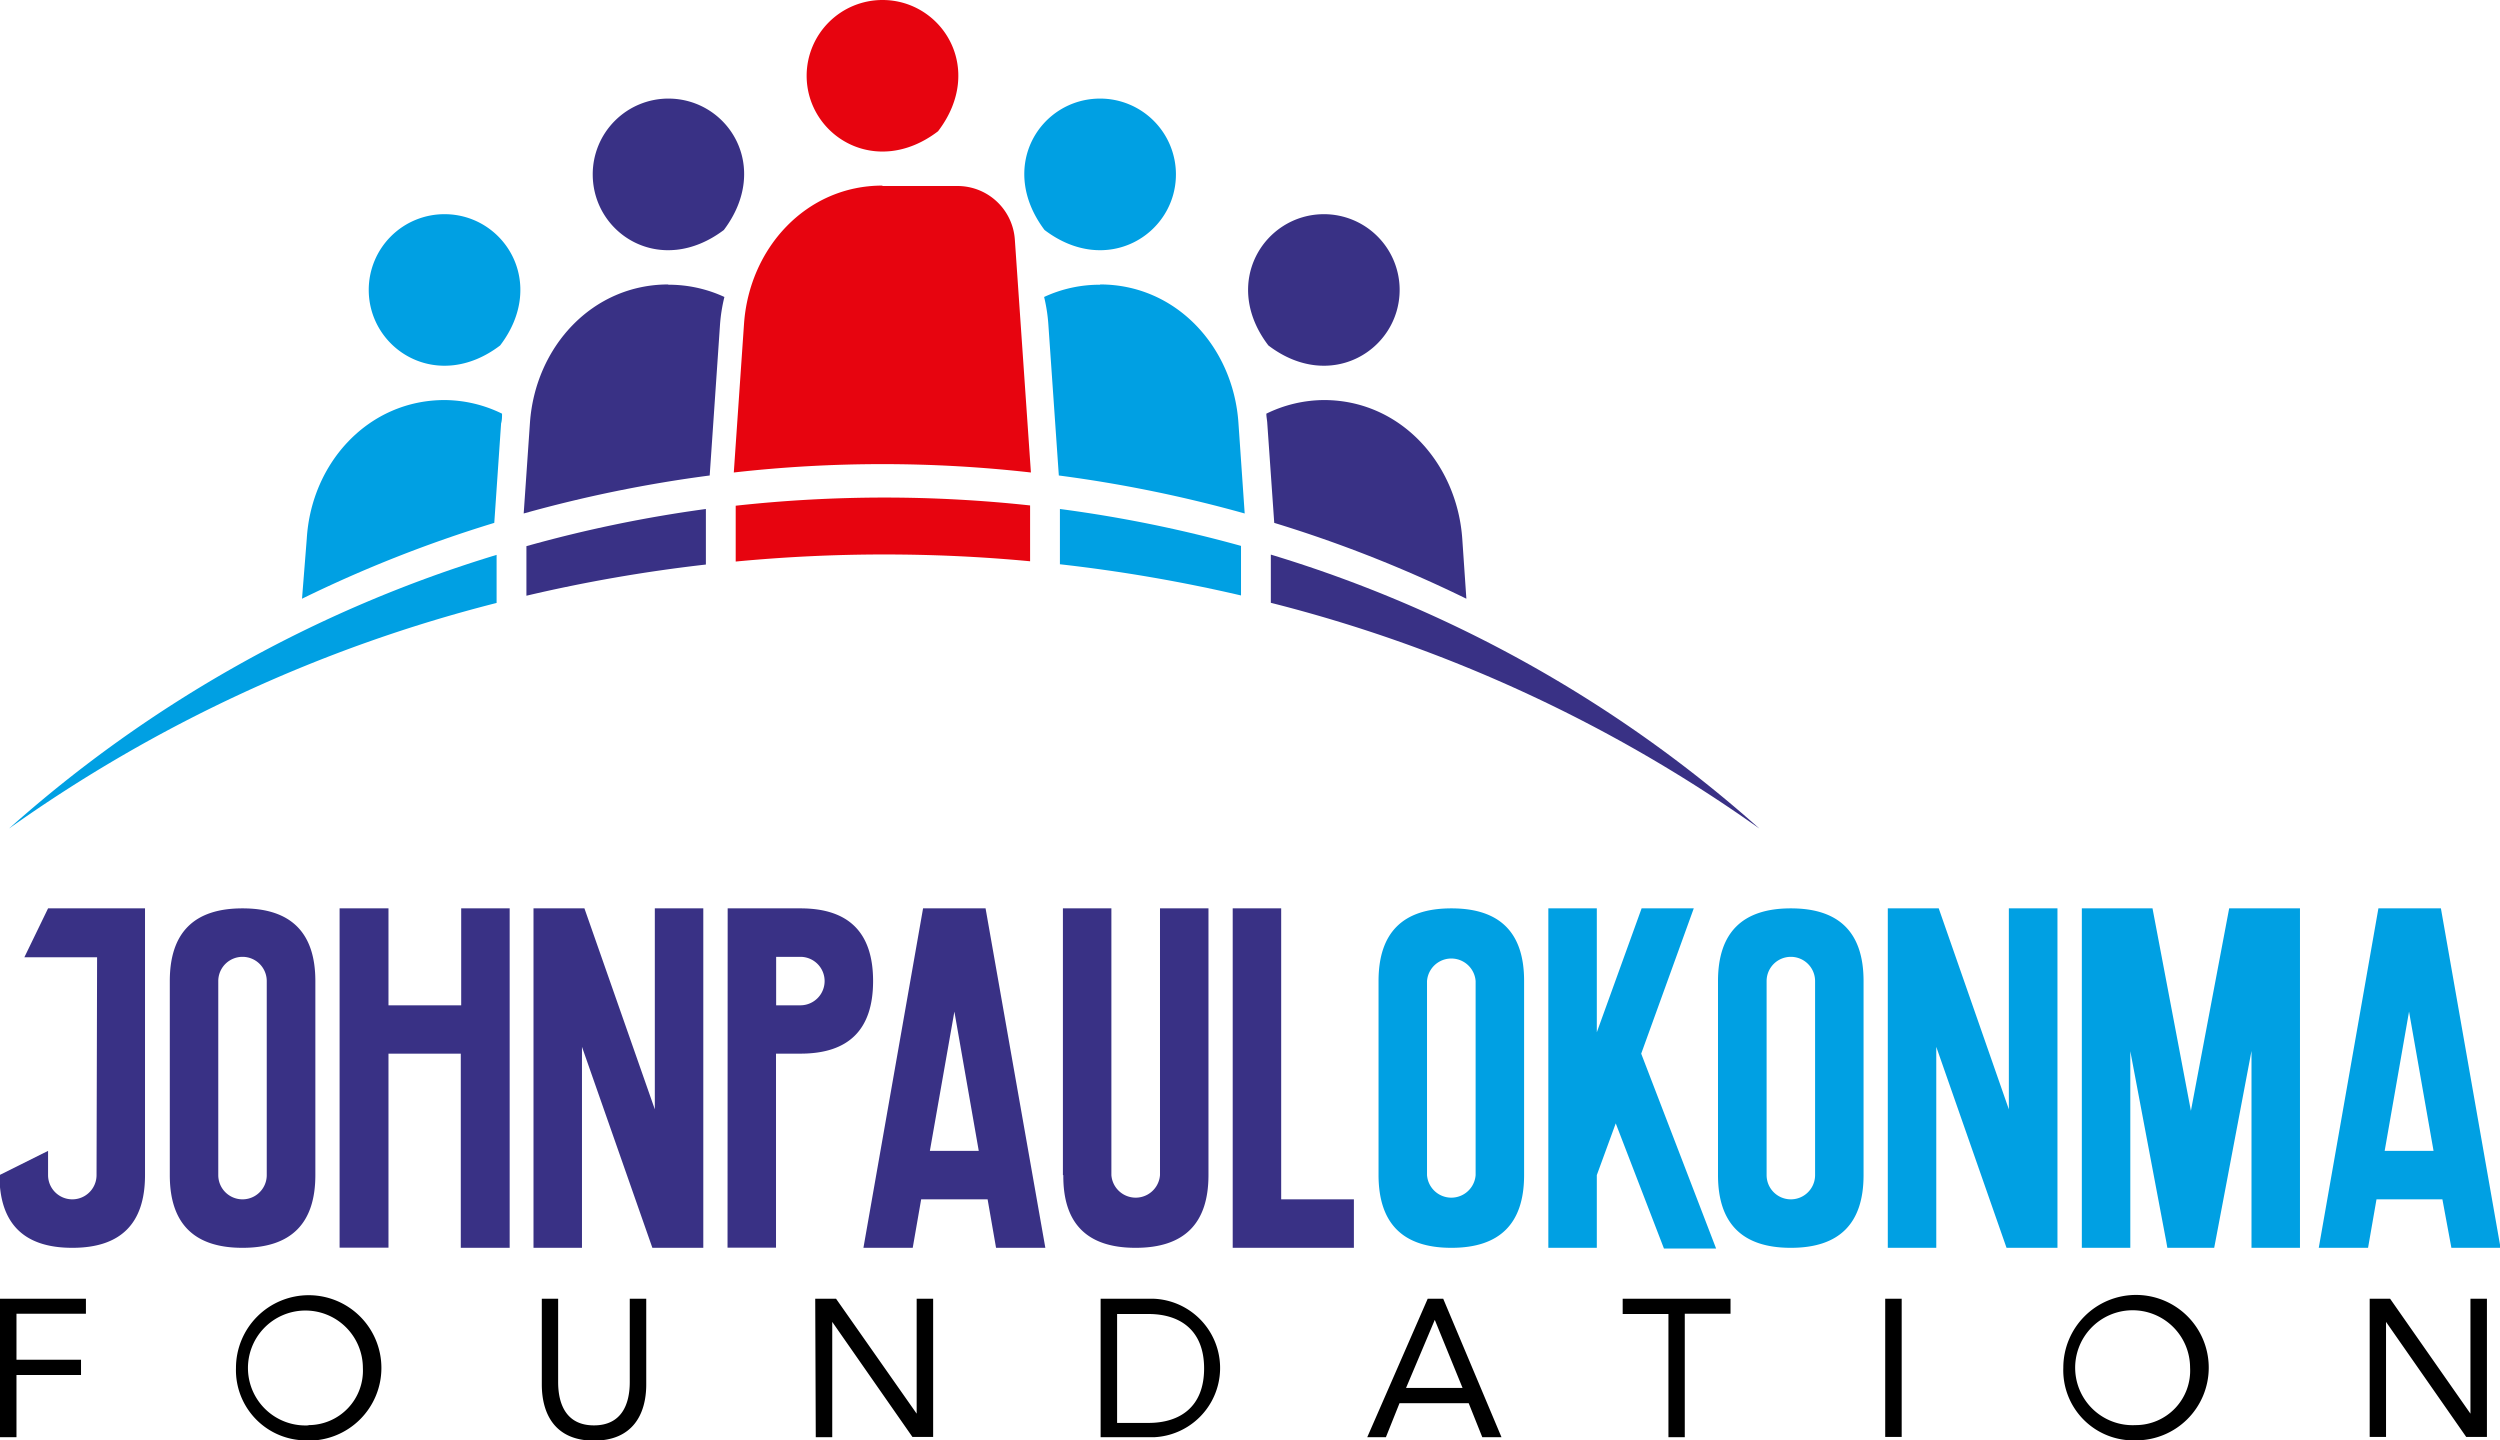 <svg xmlns="http://www.w3.org/2000/svg" xmlns:xlink="http://www.w3.org/1999/xlink" viewBox="0 0 183.6 105.79"><defs><style>.cls-1{fill:none;}.cls-2{clip-path:url(#clip-path);}.cls-3{fill:#e7040f;}.cls-3,.cls-4,.cls-5{fill-rule:evenodd;}.cls-4,.cls-6{fill:#393185;}.cls-5,.cls-7{fill:#00a0e3;}</style><clipPath id="clip-path" transform="translate(-44.47 -46.62)"><rect class="cls-1" width="457.79" height="162.79"/></clipPath></defs><g id="Layer_2" data-name="Layer 2"><g id="Layer_1-2" data-name="Layer 1"><path class="cls-3" d="M109.28,46.62c4.38,0,7.58,5.05,4.08,9.64-4.59,3.5-9.65.3-9.65-4.08a5.57,5.57,0,0,1,5.57-5.56" transform="translate(-44.47 -46.62)"/><path class="cls-4" d="M93.55,53.86c4.38,0,7.58,5,4.08,9.65C93,67,88,63.81,88,59.43a5.56,5.56,0,0,1,5.56-5.57" transform="translate(-44.47 -46.62)"/><path class="cls-4" d="M93.55,67.53h0a9.71,9.71,0,0,1,4.12.9,12.15,12.15,0,0,0-.32,2l-.76,11.11a97.51,97.51,0,0,0-13.66,2.79l.46-6.66c.39-5.57,4.57-10.16,10.16-10.16" transform="translate(-44.47 -46.62)"/><path class="cls-5" d="M77.12,76h0a9.69,9.69,0,0,1,4.22,1c0,.24,0,.48-.07.72l-.5,7.3a95.06,95.06,0,0,0-14.12,5.57L67,86.17C67.34,80.6,71.53,76,77.12,76" transform="translate(-44.47 -46.62)"/><path class="cls-5" d="M77.12,62.35c4.38,0,7.57,5.05,4.08,9.64h0c-4.6,3.5-9.65.3-9.65-4.08a5.56,5.56,0,0,1,5.57-5.56" transform="translate(-44.47 -46.62)"/><path class="cls-4" d="M141.7,76h0a9.73,9.73,0,0,0-4.23,1c0,.24.06.48.07.72l.51,7.3a95.37,95.37,0,0,1,14.11,5.57l-.3-4.39C151.47,80.6,147.28,76,141.7,76" transform="translate(-44.47 -46.62)"/><path class="cls-5" d="M125.26,53.86c-4.38,0-7.57,5-4.08,9.65,4.59,3.49,9.65.3,9.65-4.08a5.57,5.57,0,0,0-5.57-5.57" transform="translate(-44.47 -46.62)"/><path class="cls-5" d="M125.26,67.53h0a9.66,9.66,0,0,0-4.11.9,12.15,12.15,0,0,1,.31,2l.77,11.11a97.67,97.67,0,0,1,13.65,2.79l-.46-6.66c-.38-5.57-4.57-10.16-10.16-10.16" transform="translate(-44.47 -46.62)"/><path class="cls-4" d="M141.7,62.35c-4.38,0-7.58,5.05-4.08,9.64,4.59,3.5,9.64.3,9.64-4.08a5.56,5.56,0,0,0-5.56-5.56" transform="translate(-44.47 -46.62)"/><path class="cls-3" d="M109.28,60.28h5.52A4.22,4.22,0,0,1,119,64.22l1.18,17.1a97.09,97.09,0,0,0-21.82,0l.75-10.9c.38-5.58,4.57-10.17,10.16-10.17" transform="translate(-44.47 -46.62)"/><path class="cls-5" d="M80.94,90.9a107.34,107.34,0,0,0-35.81,16.57,95.35,95.35,0,0,1,35.81-20.1Z" transform="translate(-44.47 -46.62)"/><path class="cls-4" d="M96.31,88.08a113.32,113.32,0,0,0-13.18,2.29V86.73A97.09,97.09,0,0,1,96.31,84Z" transform="translate(-44.47 -46.62)"/><path class="cls-4" d="M137.8,87.35a95.39,95.39,0,0,1,35.88,20.12A107.23,107.23,0,0,0,137.8,90.89Z" transform="translate(-44.47 -46.62)"/><path class="cls-5" d="M122.31,84a97,97,0,0,1,13.3,2.71v3.64a115.36,115.36,0,0,0-13.3-2.29Z" transform="translate(-44.47 -46.62)"/><path class="cls-3" d="M109.41,83.16a99.71,99.71,0,0,1,10.71.58v4.1q-5.28-.5-10.71-.5c-3.69,0-7.33.18-10.91.52v-4.1a100.7,100.7,0,0,1,10.91-.6" transform="translate(-44.47 -46.62)"/><path class="cls-6" d="M135,113.33h3.56V134.7h5.34v3.56H135Zm-12.47,19.59V113.33h3.56v19.59a1.79,1.79,0,0,0,3.57,0V113.33h3.56v19.59q0,5.34-5.35,5.34T122.56,132.92ZM117,134.7h-4.88l-.62,3.56h-3.62l4.38-24.93h4.59l4.39,24.93h-3.62Zm-.65-3.56-1.79-10.23-1.8,10.23Zm-14.88-10.69h1.78a1.78,1.78,0,0,0,0-3.56h-1.78Zm-3.56-7.12h5.34q5.34,0,5.34,5.34T103.24,124h-1.78v14.25H97.9ZM87.21,123.5v14.76H83.65V113.33h3.74l5.17,14.76V113.33h3.56v24.93H92.38Zm-17.8-10.17H73v7.12h5.34v-7.12h3.56v24.93H78.31V124H73v14.25H69.41Zm-8.91,5.34v14.25a1.78,1.78,0,0,0,3.56,0V118.67a1.78,1.78,0,1,0-3.56,0Zm-3.56,14.25V118.67q0-5.34,5.34-5.34c3.56,0,5.35,1.78,5.35,5.34v14.25c0,3.56-1.79,5.34-5.35,5.34S56.94,136.48,56.94,132.92Zm-5.34-16H46.26L48,113.33h7.12v19.59q0,5.34-5.34,5.34c-3.56,0-5.35-1.78-5.35-5.34L48,131.14v1.78a1.78,1.78,0,1,0,3.56,0Z" transform="translate(-44.47 -46.62)"/><path class="cls-7" d="M223.84,134.7H219l-.62,3.56h-3.62l4.38-24.93h4.59l4.38,24.93h-3.61Zm-.65-3.56-1.8-10.23-1.79,10.23Zm-22.27-7.32v14.44h-3.56V113.33h5.19l2.82,14.87,2.81-14.87h5.2v24.93h-3.56V123.8l-2.64,13.94-.1.52h-3.44l-.08-.46Zm-14.25-.32v14.76h-3.56V113.33h3.74L192,128.09V113.33h3.57v24.93h-3.74Zm-12.46-4.83v14.25a1.78,1.78,0,1,0,3.56,0V118.67a1.78,1.78,0,1,0-3.56,0Zm-3.57,14.25V118.67c0-3.56,1.79-5.34,5.35-5.34s5.34,1.78,5.34,5.34v14.25q0,5.34-5.34,5.34C172.43,138.26,170.64,136.48,170.64,132.92Zm-8.9,0v5.34h-3.56V113.33h3.56v9.1l3.29-9.1h3.83L165,124l5.5,14.31h-3.83l-3.54-9.19Zm-12.47-14.25v14.25a1.79,1.79,0,0,0,3.57,0V118.67a1.79,1.79,0,0,0-3.57,0Zm-3.56,14.25V118.67q0-5.34,5.35-5.34t5.34,5.34v14.25q0,5.34-5.34,5.34T145.71,132.92Z" transform="translate(-44.47 -46.62)"/><path d="M218.5,152.15h1.2V143.7h0l5.89,8.45h1.52V142h-1.21v8.44h0L220,142H218.5Zm-17.19-.87a4.22,4.22,0,1,1,4-4.22A4,4,0,0,1,201.31,151.28Zm0,1.12a5.34,5.34,0,1,0-5.31-5.34A5.15,5.15,0,0,0,201.31,152.4Zm-18.39-.25h1.21V142h-1.21ZM171.56,142h-7.92v1.12H167v9.05h1.2V143.1h3.36Zm-19.68,6.55h-4.15l2.11-5h0Zm-7,3.62h1.37l1-2.5h5.08l1,2.5h1.41L150.46,142h-1.14Zm-18.37-9.05h2.3c2.32,0,4.09,1.18,4.09,4s-1.77,4-4.09,4h-2.3Zm-1.21,9.05h3.91a5.09,5.09,0,0,0,0-10.17h-3.91Zm-20.92,0h1.21V143.7h0l5.89,8.45H113V142h-1.21v8.44h0L105.87,142h-1.53ZM91.93,142H90.72v6.12c0,1.63-.6,3.18-2.63,3.18s-2.63-1.55-2.63-3.18V142h-1.2v6.29c0,2.21,1,4.13,3.83,4.13s3.84-1.92,3.84-4.13Zm-24.81,9.3a4.22,4.22,0,1,1,4-4.22A4,4,0,0,1,67.12,151.28Zm0,1.12a5.34,5.34,0,1,0-5.32-5.34A5.16,5.16,0,0,0,67.12,152.4Zm-22.65-.25h1.21v-4.57h4.74v-1.12H45.68V143.1h5.1V142H44.47Z" transform="translate(-44.47 -46.62)"/></g></g></svg>
